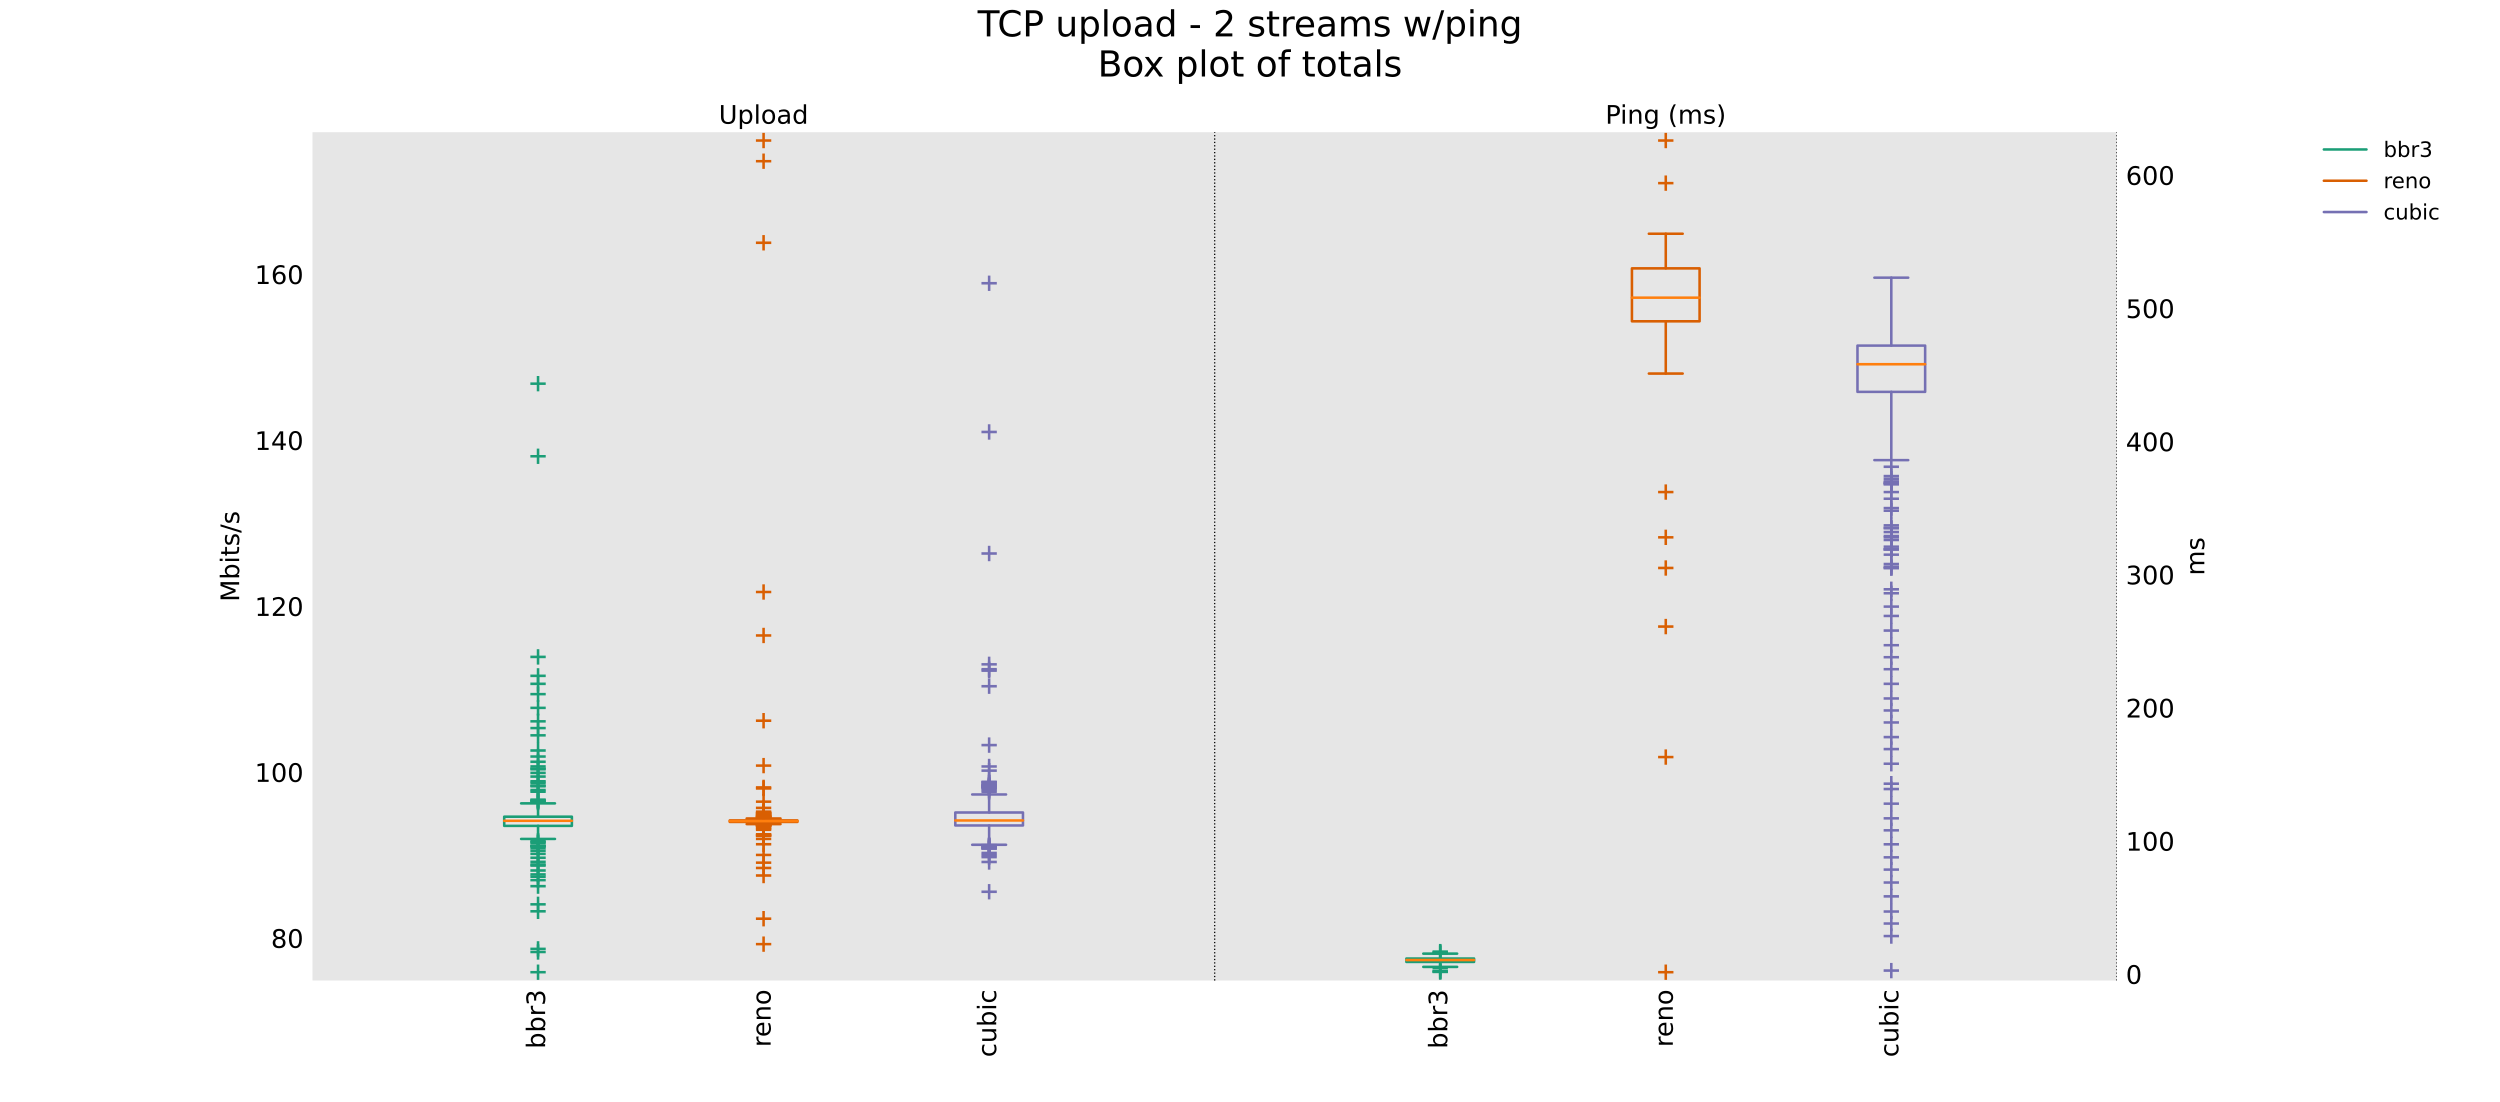 <?xml version="1.0" encoding="utf-8" standalone="no"?>
<!DOCTYPE svg PUBLIC "-//W3C//DTD SVG 1.1//EN"
  "http://www.w3.org/Graphics/SVG/1.1/DTD/svg11.dtd">
<!-- Created with matplotlib (https://matplotlib.org/) -->
<svg height="430.56pt" version="1.1" viewBox="0 0 977.04 430.56" width="977.04pt" xmlns="http://www.w3.org/2000/svg" xmlns:xlink="http://www.w3.org/1999/xlink">
 <defs>
  <style type="text/css">*{stroke-linecap:butt;stroke-linejoin:round;}</style>
 </defs>
 <g id="figure_1">
  <g id="patch_1">
   <path d="M 0 430.56 
L 977.04 430.56 
L 977.04 0 
L 0 0 
z
" style="fill:#ffffff;"/>
  </g>
  <g id="axes_1">
   <g id="patch_2">
    <path d="M 122.13 383.198 
L 827.298 383.198 
L 827.298 51.667 
L 122.13 51.667 
z
" style="fill:#e6e6e6;"/>
   </g>
   <g id="matplotlib.axis_1">
    <g id="xtick_1">
     <g id="line2d_1"/>
     <g id="text_1">
      <!-- bbr3 -->
      <g transform="translate(213.035 409.869)rotate(-90)scale(0.1 -0.1)">
       <defs>
        <path d="M 48.688 27.297 
Q 48.688 37.203 44.609 42.844 
Q 40.531 48.484 33.406 48.484 
Q 26.266 48.484 22.188 42.844 
Q 18.109 37.203 18.109 27.297 
Q 18.109 17.391 22.188 11.75 
Q 26.266 6.109 33.406 6.109 
Q 40.531 6.109 44.609 11.75 
Q 48.688 17.391 48.688 27.297 
z
M 18.109 46.391 
Q 20.953 51.266 25.266 53.625 
Q 29.594 56 35.594 56 
Q 45.562 56 51.781 48.094 
Q 58.016 40.188 58.016 27.297 
Q 58.016 14.406 51.781 6.484 
Q 45.562 -1.422 35.594 -1.422 
Q 29.594 -1.422 25.266 0.953 
Q 20.953 3.328 18.109 8.203 
L 18.109 0 
L 9.078 0 
L 9.078 75.984 
L 18.109 75.984 
z
" id="DejaVuSans-98"/>
        <path d="M 41.109 46.297 
Q 39.594 47.172 37.812 47.578 
Q 36.031 48 33.891 48 
Q 26.266 48 22.188 43.047 
Q 18.109 38.094 18.109 28.812 
L 18.109 0 
L 9.078 0 
L 9.078 54.688 
L 18.109 54.688 
L 18.109 46.188 
Q 20.953 51.172 25.484 53.578 
Q 30.031 56 36.531 56 
Q 37.453 56 38.578 55.875 
Q 39.703 55.766 41.062 55.516 
z
" id="DejaVuSans-114"/>
        <path d="M 40.578 39.312 
Q 47.656 37.797 51.625 33 
Q 55.609 28.219 55.609 21.188 
Q 55.609 10.406 48.188 4.484 
Q 40.766 -1.422 27.094 -1.422 
Q 22.516 -1.422 17.656 -0.516 
Q 12.797 0.391 7.625 2.203 
L 7.625 11.719 
Q 11.719 9.328 16.594 8.109 
Q 21.484 6.891 26.812 6.891 
Q 36.078 6.891 40.938 10.547 
Q 45.797 14.203 45.797 21.188 
Q 45.797 27.641 41.281 31.266 
Q 36.766 34.906 28.719 34.906 
L 20.219 34.906 
L 20.219 43.016 
L 29.109 43.016 
Q 36.375 43.016 40.234 45.922 
Q 44.094 48.828 44.094 54.297 
Q 44.094 59.906 40.109 62.906 
Q 36.141 65.922 28.719 65.922 
Q 24.656 65.922 20.016 65.031 
Q 15.375 64.156 9.812 62.312 
L 9.812 71.094 
Q 15.438 72.656 20.344 73.438 
Q 25.25 74.219 29.594 74.219 
Q 40.828 74.219 47.359 69.109 
Q 53.906 64.016 53.906 55.328 
Q 53.906 49.266 50.438 45.094 
Q 46.969 40.922 40.578 39.312 
z
" id="DejaVuSans-51"/>
       </defs>
       <use xlink:href="#DejaVuSans-98"/>
       <use x="63.477" xlink:href="#DejaVuSans-98"/>
       <use x="126.953" xlink:href="#DejaVuSans-114"/>
       <use x="168.066" xlink:href="#DejaVuSans-51"/>
      </g>
     </g>
    </g>
    <g id="xtick_2">
     <g id="line2d_2"/>
     <g id="text_2">
      <!-- reno -->
      <g transform="translate(301.181 409.194)rotate(-90)scale(0.1 -0.1)">
       <defs>
        <path d="M 56.203 29.594 
L 56.203 25.203 
L 14.891 25.203 
Q 15.484 15.922 20.484 11.062 
Q 25.484 6.203 34.422 6.203 
Q 39.594 6.203 44.453 7.469 
Q 49.312 8.734 54.109 11.281 
L 54.109 2.781 
Q 49.266 0.734 44.188 -0.344 
Q 39.109 -1.422 33.891 -1.422 
Q 20.797 -1.422 13.156 6.188 
Q 5.516 13.812 5.516 26.812 
Q 5.516 40.234 12.766 48.109 
Q 20.016 56 32.328 56 
Q 43.359 56 49.781 48.891 
Q 56.203 41.797 56.203 29.594 
z
M 47.219 32.234 
Q 47.125 39.594 43.094 43.984 
Q 39.062 48.391 32.422 48.391 
Q 24.906 48.391 20.391 44.141 
Q 15.875 39.891 15.188 32.172 
z
" id="DejaVuSans-101"/>
        <path d="M 54.891 33.016 
L 54.891 0 
L 45.906 0 
L 45.906 32.719 
Q 45.906 40.484 42.875 44.328 
Q 39.844 48.188 33.797 48.188 
Q 26.516 48.188 22.312 43.547 
Q 18.109 38.922 18.109 30.906 
L 18.109 0 
L 9.078 0 
L 9.078 54.688 
L 18.109 54.688 
L 18.109 46.188 
Q 21.344 51.125 25.703 53.562 
Q 30.078 56 35.797 56 
Q 45.219 56 50.047 50.172 
Q 54.891 44.344 54.891 33.016 
z
" id="DejaVuSans-110"/>
        <path d="M 30.609 48.391 
Q 23.391 48.391 19.188 42.75 
Q 14.984 37.109 14.984 27.297 
Q 14.984 17.484 19.156 11.844 
Q 23.344 6.203 30.609 6.203 
Q 37.797 6.203 41.984 11.859 
Q 46.188 17.531 46.188 27.297 
Q 46.188 37.016 41.984 42.703 
Q 37.797 48.391 30.609 48.391 
z
M 30.609 56 
Q 42.328 56 49.016 48.375 
Q 55.719 40.766 55.719 27.297 
Q 55.719 13.875 49.016 6.219 
Q 42.328 -1.422 30.609 -1.422 
Q 18.844 -1.422 12.172 6.219 
Q 5.516 13.875 5.516 27.297 
Q 5.516 40.766 12.172 48.375 
Q 18.844 56 30.609 56 
z
" id="DejaVuSans-111"/>
       </defs>
       <use xlink:href="#DejaVuSans-114"/>
       <use x="38.863" xlink:href="#DejaVuSans-101"/>
       <use x="100.387" xlink:href="#DejaVuSans-110"/>
       <use x="163.766" xlink:href="#DejaVuSans-111"/>
      </g>
     </g>
    </g>
    <g id="xtick_3">
     <g id="line2d_3"/>
     <g id="text_3">
      <!-- cubic -->
      <g transform="translate(389.327 413.159)rotate(-90)scale(0.1 -0.1)">
       <defs>
        <path d="M 48.781 52.594 
L 48.781 44.188 
Q 44.969 46.297 41.141 47.344 
Q 37.312 48.391 33.406 48.391 
Q 24.656 48.391 19.812 42.844 
Q 14.984 37.312 14.984 27.297 
Q 14.984 17.281 19.812 11.734 
Q 24.656 6.203 33.406 6.203 
Q 37.312 6.203 41.141 7.25 
Q 44.969 8.297 48.781 10.406 
L 48.781 2.094 
Q 45.016 0.344 40.984 -0.531 
Q 36.969 -1.422 32.422 -1.422 
Q 20.062 -1.422 12.781 6.344 
Q 5.516 14.109 5.516 27.297 
Q 5.516 40.672 12.859 48.328 
Q 20.219 56 33.016 56 
Q 37.156 56 41.109 55.141 
Q 45.062 54.297 48.781 52.594 
z
" id="DejaVuSans-99"/>
        <path d="M 8.5 21.578 
L 8.5 54.688 
L 17.484 54.688 
L 17.484 21.922 
Q 17.484 14.156 20.5 10.266 
Q 23.531 6.391 29.594 6.391 
Q 36.859 6.391 41.078 11.031 
Q 45.312 15.672 45.312 23.688 
L 45.312 54.688 
L 54.297 54.688 
L 54.297 0 
L 45.312 0 
L 45.312 8.406 
Q 42.047 3.422 37.719 1 
Q 33.406 -1.422 27.688 -1.422 
Q 18.266 -1.422 13.375 4.438 
Q 8.5 10.297 8.5 21.578 
z
M 31.109 56 
z
" id="DejaVuSans-117"/>
        <path d="M 9.422 54.688 
L 18.406 54.688 
L 18.406 0 
L 9.422 0 
z
M 9.422 75.984 
L 18.406 75.984 
L 18.406 64.594 
L 9.422 64.594 
z
" id="DejaVuSans-105"/>
       </defs>
       <use xlink:href="#DejaVuSans-99"/>
       <use x="54.98" xlink:href="#DejaVuSans-117"/>
       <use x="118.359" xlink:href="#DejaVuSans-98"/>
       <use x="181.836" xlink:href="#DejaVuSans-105"/>
       <use x="209.619" xlink:href="#DejaVuSans-99"/>
      </g>
     </g>
    </g>
    <g id="xtick_4">
     <g id="line2d_4"/>
     <g id="text_4">
      <!-- bbr3 -->
      <g transform="translate(565.619 409.869)rotate(-90)scale(0.1 -0.1)">
       <use xlink:href="#DejaVuSans-98"/>
       <use x="63.477" xlink:href="#DejaVuSans-98"/>
       <use x="126.953" xlink:href="#DejaVuSans-114"/>
       <use x="168.066" xlink:href="#DejaVuSans-51"/>
      </g>
     </g>
    </g>
    <g id="xtick_5">
     <g id="line2d_5"/>
     <g id="text_5">
      <!-- reno -->
      <g transform="translate(653.765 409.194)rotate(-90)scale(0.1 -0.1)">
       <use xlink:href="#DejaVuSans-114"/>
       <use x="38.863" xlink:href="#DejaVuSans-101"/>
       <use x="100.387" xlink:href="#DejaVuSans-110"/>
       <use x="163.766" xlink:href="#DejaVuSans-111"/>
      </g>
     </g>
    </g>
    <g id="xtick_6">
     <g id="line2d_6"/>
     <g id="text_6">
      <!-- cubic -->
      <g transform="translate(741.911 413.159)rotate(-90)scale(0.1 -0.1)">
       <use xlink:href="#DejaVuSans-99"/>
       <use x="54.98" xlink:href="#DejaVuSans-117"/>
       <use x="118.359" xlink:href="#DejaVuSans-98"/>
       <use x="181.836" xlink:href="#DejaVuSans-105"/>
       <use x="209.619" xlink:href="#DejaVuSans-99"/>
      </g>
     </g>
    </g>
   </g>
   <g id="matplotlib.axis_2">
    <g id="ytick_1">
     <g id="line2d_7"/>
     <g id="text_7">
      <!-- 80 -->
      <g transform="translate(105.905 370.431)scale(0.1 -0.1)">
       <defs>
        <path d="M 31.781 34.625 
Q 24.75 34.625 20.719 30.859 
Q 16.703 27.094 16.703 20.516 
Q 16.703 13.922 20.719 10.156 
Q 24.75 6.391 31.781 6.391 
Q 38.812 6.391 42.859 10.172 
Q 46.922 13.969 46.922 20.516 
Q 46.922 27.094 42.891 30.859 
Q 38.875 34.625 31.781 34.625 
z
M 21.922 38.812 
Q 15.578 40.375 12.031 44.719 
Q 8.5 49.078 8.5 55.328 
Q 8.5 64.062 14.719 69.141 
Q 20.953 74.219 31.781 74.219 
Q 42.672 74.219 48.875 69.141 
Q 55.078 64.062 55.078 55.328 
Q 55.078 49.078 51.531 44.719 
Q 48 40.375 41.703 38.812 
Q 48.828 37.156 52.797 32.312 
Q 56.781 27.484 56.781 20.516 
Q 56.781 9.906 50.312 4.234 
Q 43.844 -1.422 31.781 -1.422 
Q 19.734 -1.422 13.25 4.234 
Q 6.781 9.906 6.781 20.516 
Q 6.781 27.484 10.781 32.312 
Q 14.797 37.156 21.922 38.812 
z
M 18.312 54.391 
Q 18.312 48.734 21.844 45.562 
Q 25.391 42.391 31.781 42.391 
Q 38.141 42.391 41.719 45.562 
Q 45.312 48.734 45.312 54.391 
Q 45.312 60.062 41.719 63.234 
Q 38.141 66.406 31.781 66.406 
Q 25.391 66.406 21.844 63.234 
Q 18.312 60.062 18.312 54.391 
z
" id="DejaVuSans-56"/>
        <path d="M 31.781 66.406 
Q 24.172 66.406 20.328 58.906 
Q 16.5 51.422 16.5 36.375 
Q 16.5 21.391 20.328 13.891 
Q 24.172 6.391 31.781 6.391 
Q 39.453 6.391 43.281 13.891 
Q 47.125 21.391 47.125 36.375 
Q 47.125 51.422 43.281 58.906 
Q 39.453 66.406 31.781 66.406 
z
M 31.781 74.219 
Q 44.047 74.219 50.516 64.516 
Q 56.984 54.828 56.984 36.375 
Q 56.984 17.969 50.516 8.266 
Q 44.047 -1.422 31.781 -1.422 
Q 19.531 -1.422 13.062 8.266 
Q 6.594 17.969 6.594 36.375 
Q 6.594 54.828 13.062 64.516 
Q 19.531 74.219 31.781 74.219 
z
" id="DejaVuSans-48"/>
       </defs>
       <use xlink:href="#DejaVuSans-56"/>
       <use x="63.623" xlink:href="#DejaVuSans-48"/>
      </g>
     </g>
    </g>
    <g id="ytick_2">
     <g id="line2d_8"/>
     <g id="text_8">
      <!-- 100 -->
      <g transform="translate(99.543 305.572)scale(0.1 -0.1)">
       <defs>
        <path d="M 12.406 8.297 
L 28.516 8.297 
L 28.516 63.922 
L 10.984 60.406 
L 10.984 69.391 
L 28.422 72.906 
L 38.281 72.906 
L 38.281 8.297 
L 54.391 8.297 
L 54.391 0 
L 12.406 0 
z
" id="DejaVuSans-49"/>
       </defs>
       <use xlink:href="#DejaVuSans-49"/>
       <use x="63.623" xlink:href="#DejaVuSans-48"/>
       <use x="127.246" xlink:href="#DejaVuSans-48"/>
      </g>
     </g>
    </g>
    <g id="ytick_3">
     <g id="line2d_9"/>
     <g id="text_9">
      <!-- 120 -->
      <g transform="translate(99.543 240.713)scale(0.1 -0.1)">
       <defs>
        <path d="M 19.188 8.297 
L 53.609 8.297 
L 53.609 0 
L 7.328 0 
L 7.328 8.297 
Q 12.938 14.109 22.625 23.891 
Q 32.328 33.688 34.812 36.531 
Q 39.547 41.844 41.422 45.531 
Q 43.312 49.219 43.312 52.781 
Q 43.312 58.594 39.234 62.25 
Q 35.156 65.922 28.609 65.922 
Q 23.969 65.922 18.812 64.312 
Q 13.672 62.703 7.812 59.422 
L 7.812 69.391 
Q 13.766 71.781 18.938 73 
Q 24.125 74.219 28.422 74.219 
Q 39.75 74.219 46.484 68.547 
Q 53.219 62.891 53.219 53.422 
Q 53.219 48.922 51.531 44.891 
Q 49.859 40.875 45.406 35.406 
Q 44.188 33.984 37.641 27.219 
Q 31.109 20.453 19.188 8.297 
z
" id="DejaVuSans-50"/>
       </defs>
       <use xlink:href="#DejaVuSans-49"/>
       <use x="63.623" xlink:href="#DejaVuSans-50"/>
       <use x="127.246" xlink:href="#DejaVuSans-48"/>
      </g>
     </g>
    </g>
    <g id="ytick_4">
     <g id="line2d_10"/>
     <g id="text_10">
      <!-- 140 -->
      <g transform="translate(99.543 175.853)scale(0.1 -0.1)">
       <defs>
        <path d="M 37.797 64.312 
L 12.891 25.391 
L 37.797 25.391 
z
M 35.203 72.906 
L 47.609 72.906 
L 47.609 25.391 
L 58.016 25.391 
L 58.016 17.188 
L 47.609 17.188 
L 47.609 0 
L 37.797 0 
L 37.797 17.188 
L 4.891 17.188 
L 4.891 26.703 
z
" id="DejaVuSans-52"/>
       </defs>
       <use xlink:href="#DejaVuSans-49"/>
       <use x="63.623" xlink:href="#DejaVuSans-52"/>
       <use x="127.246" xlink:href="#DejaVuSans-48"/>
      </g>
     </g>
    </g>
    <g id="ytick_5">
     <g id="line2d_11"/>
     <g id="text_11">
      <!-- 160 -->
      <g transform="translate(99.543 110.994)scale(0.1 -0.1)">
       <defs>
        <path d="M 33.016 40.375 
Q 26.375 40.375 22.484 35.828 
Q 18.609 31.297 18.609 23.391 
Q 18.609 15.531 22.484 10.953 
Q 26.375 6.391 33.016 6.391 
Q 39.656 6.391 43.531 10.953 
Q 47.406 15.531 47.406 23.391 
Q 47.406 31.297 43.531 35.828 
Q 39.656 40.375 33.016 40.375 
z
M 52.594 71.297 
L 52.594 62.312 
Q 48.875 64.062 45.094 64.984 
Q 41.312 65.922 37.594 65.922 
Q 27.828 65.922 22.672 59.328 
Q 17.531 52.734 16.797 39.406 
Q 19.672 43.656 24.016 45.922 
Q 28.375 48.188 33.594 48.188 
Q 44.578 48.188 50.953 41.516 
Q 57.328 34.859 57.328 23.391 
Q 57.328 12.156 50.688 5.359 
Q 44.047 -1.422 33.016 -1.422 
Q 20.359 -1.422 13.672 8.266 
Q 6.984 17.969 6.984 36.375 
Q 6.984 53.656 15.188 63.938 
Q 23.391 74.219 37.203 74.219 
Q 40.922 74.219 44.703 73.484 
Q 48.484 72.75 52.594 71.297 
z
" id="DejaVuSans-54"/>
       </defs>
       <use xlink:href="#DejaVuSans-49"/>
       <use x="63.623" xlink:href="#DejaVuSans-54"/>
       <use x="127.246" xlink:href="#DejaVuSans-48"/>
      </g>
     </g>
    </g>
    <g id="ytick_6">
     <g id="line2d_12"/>
    </g>
    <g id="ytick_7">
     <g id="line2d_13"/>
    </g>
    <g id="ytick_8">
     <g id="line2d_14"/>
    </g>
    <g id="ytick_9">
     <g id="line2d_15"/>
    </g>
    <g id="ytick_10">
     <g id="line2d_16"/>
    </g>
    <g id="ytick_11">
     <g id="line2d_17"/>
    </g>
    <g id="ytick_12">
     <g id="line2d_18"/>
    </g>
    <g id="ytick_13">
     <g id="line2d_19"/>
    </g>
    <g id="ytick_14">
     <g id="line2d_20"/>
    </g>
    <g id="ytick_15">
     <g id="line2d_21"/>
    </g>
    <g id="ytick_16">
     <g id="line2d_22"/>
    </g>
    <g id="ytick_17">
     <g id="line2d_23"/>
    </g>
    <g id="ytick_18">
     <g id="line2d_24"/>
    </g>
    <g id="ytick_19">
     <g id="line2d_25"/>
    </g>
    <g id="ytick_20">
     <g id="line2d_26"/>
    </g>
    <g id="ytick_21">
     <g id="line2d_27"/>
    </g>
    <g id="text_12">
     <!-- Mbits/s -->
     <g transform="translate(93.463 235.164)rotate(-90)scale(0.1 -0.1)">
      <defs>
       <path d="M 9.812 72.906 
L 24.516 72.906 
L 43.109 23.297 
L 61.812 72.906 
L 76.516 72.906 
L 76.516 0 
L 66.891 0 
L 66.891 64.016 
L 48.094 14.016 
L 38.188 14.016 
L 19.391 64.016 
L 19.391 0 
L 9.812 0 
z
" id="DejaVuSans-77"/>
       <path d="M 18.312 70.219 
L 18.312 54.688 
L 36.812 54.688 
L 36.812 47.703 
L 18.312 47.703 
L 18.312 18.016 
Q 18.312 11.328 20.141 9.422 
Q 21.969 7.516 27.594 7.516 
L 36.812 7.516 
L 36.812 0 
L 27.594 0 
Q 17.188 0 13.234 3.875 
Q 9.281 7.766 9.281 18.016 
L 9.281 47.703 
L 2.688 47.703 
L 2.688 54.688 
L 9.281 54.688 
L 9.281 70.219 
z
" id="DejaVuSans-116"/>
       <path d="M 44.281 53.078 
L 44.281 44.578 
Q 40.484 46.531 36.375 47.5 
Q 32.281 48.484 27.875 48.484 
Q 21.188 48.484 17.844 46.438 
Q 14.5 44.391 14.5 40.281 
Q 14.5 37.156 16.891 35.375 
Q 19.281 33.594 26.516 31.984 
L 29.594 31.297 
Q 39.156 29.25 43.188 25.516 
Q 47.219 21.781 47.219 15.094 
Q 47.219 7.469 41.188 3.016 
Q 35.156 -1.422 24.609 -1.422 
Q 20.219 -1.422 15.453 -0.562 
Q 10.688 0.297 5.422 2 
L 5.422 11.281 
Q 10.406 8.688 15.234 7.391 
Q 20.062 6.109 24.812 6.109 
Q 31.156 6.109 34.562 8.281 
Q 37.984 10.453 37.984 14.406 
Q 37.984 18.062 35.516 20.016 
Q 33.062 21.969 24.703 23.781 
L 21.578 24.516 
Q 13.234 26.266 9.516 29.906 
Q 5.812 33.547 5.812 39.891 
Q 5.812 47.609 11.281 51.797 
Q 16.75 56 26.812 56 
Q 31.781 56 36.172 55.266 
Q 40.578 54.547 44.281 53.078 
z
" id="DejaVuSans-115"/>
       <path d="M 25.391 72.906 
L 33.688 72.906 
L 8.297 -9.281 
L 0 -9.281 
z
" id="DejaVuSans-47"/>
      </defs>
      <use xlink:href="#DejaVuSans-77"/>
      <use x="86.279" xlink:href="#DejaVuSans-98"/>
      <use x="149.756" xlink:href="#DejaVuSans-105"/>
      <use x="177.539" xlink:href="#DejaVuSans-116"/>
      <use x="216.748" xlink:href="#DejaVuSans-115"/>
      <use x="268.848" xlink:href="#DejaVuSans-47"/>
      <use x="302.539" xlink:href="#DejaVuSans-115"/>
     </g>
    </g>
   </g>
   <g id="line2d_28">
    <path clip-path="url(#pd7eb17c10f)" d="M 197.054 322.761 
L 223.498 322.761 
L 223.498 319.176 
L 197.054 319.176 
L 197.054 322.761 
" style="fill:none;stroke:#1b9e77;stroke-linecap:round;"/>
   </g>
   <g id="line2d_29">
    <path clip-path="url(#pd7eb17c10f)" d="M 210.276 322.761 
L 210.276 327.871 
" style="fill:none;stroke:#1b9e77;stroke-linecap:round;"/>
   </g>
   <g id="line2d_30">
    <path clip-path="url(#pd7eb17c10f)" d="M 210.276 319.176 
L 210.276 313.969 
" style="fill:none;stroke:#1b9e77;stroke-linecap:round;"/>
   </g>
   <g id="line2d_31">
    <path clip-path="url(#pd7eb17c10f)" d="M 203.665 327.871 
L 216.887 327.871 
" style="fill:none;stroke:#1b9e77;stroke-linecap:round;"/>
   </g>
   <g id="line2d_32">
    <path clip-path="url(#pd7eb17c10f)" d="M 203.665 313.969 
L 216.887 313.969 
" style="fill:none;stroke:#1b9e77;stroke-linecap:round;"/>
   </g>
   <g id="line2d_33">
    <defs>
     <path d="M -3 0 
L 3 0 
M 0 3 
L 0 -3 
" id="m8a8c3393d3" style="stroke:#1b9e77;"/>
    </defs>
    <g clip-path="url(#pd7eb17c10f)">
     <use style="fill:#0000ff;stroke:#1b9e77;" x="210.276" xlink:href="#m8a8c3393d3" y="338.286"/>
     <use style="fill:#0000ff;stroke:#1b9e77;" x="210.276" xlink:href="#m8a8c3393d3" y="330.756"/>
     <use style="fill:#0000ff;stroke:#1b9e77;" x="210.276" xlink:href="#m8a8c3393d3" y="332.466"/>
     <use style="fill:#0000ff;stroke:#1b9e77;" x="210.276" xlink:href="#m8a8c3393d3" y="353.428"/>
     <use style="fill:#0000ff;stroke:#1b9e77;" x="210.276" xlink:href="#m8a8c3393d3" y="336.81"/>
     <use style="fill:#0000ff;stroke:#1b9e77;" x="210.276" xlink:href="#m8a8c3393d3" y="372.062"/>
     <use style="fill:#0000ff;stroke:#1b9e77;" x="210.276" xlink:href="#m8a8c3393d3" y="330.599"/>
     <use style="fill:#0000ff;stroke:#1b9e77;" x="210.276" xlink:href="#m8a8c3393d3" y="337.864"/>
     <use style="fill:#0000ff;stroke:#1b9e77;" x="210.276" xlink:href="#m8a8c3393d3" y="340.21"/>
     <use style="fill:#0000ff;stroke:#1b9e77;" x="210.276" xlink:href="#m8a8c3393d3" y="356.153"/>
     <use style="fill:#0000ff;stroke:#1b9e77;" x="210.276" xlink:href="#m8a8c3393d3" y="342.628"/>
     <use style="fill:#0000ff;stroke:#1b9e77;" x="210.276" xlink:href="#m8a8c3393d3" y="333.695"/>
     <use style="fill:#0000ff;stroke:#1b9e77;" x="210.276" xlink:href="#m8a8c3393d3" y="329.442"/>
     <use style="fill:#0000ff;stroke:#1b9e77;" x="210.276" xlink:href="#m8a8c3393d3" y="328.579"/>
     <use style="fill:#0000ff;stroke:#1b9e77;" x="210.276" xlink:href="#m8a8c3393d3" y="335.231"/>
     <use style="fill:#0000ff;stroke:#1b9e77;" x="210.276" xlink:href="#m8a8c3393d3" y="346.322"/>
     <use style="fill:#0000ff;stroke:#1b9e77;" x="210.276" xlink:href="#m8a8c3393d3" y="331.457"/>
     <use style="fill:#0000ff;stroke:#1b9e77;" x="210.276" xlink:href="#m8a8c3393d3" y="343.968"/>
     <use style="fill:#0000ff;stroke:#1b9e77;" x="210.276" xlink:href="#m8a8c3393d3" y="379.948"/>
     <use style="fill:#0000ff;stroke:#1b9e77;" x="210.276" xlink:href="#m8a8c3393d3" y="329.083"/>
     <use style="fill:#0000ff;stroke:#1b9e77;" x="210.276" xlink:href="#m8a8c3393d3" y="341.739"/>
     <use style="fill:#0000ff;stroke:#1b9e77;" x="210.276" xlink:href="#m8a8c3393d3" y="370.838"/>
     <use style="fill:#0000ff;stroke:#1b9e77;" x="210.276" xlink:href="#m8a8c3393d3" y="330.54"/>
     <use style="fill:#0000ff;stroke:#1b9e77;" x="210.276" xlink:href="#m8a8c3393d3" y="149.937"/>
     <use style="fill:#0000ff;stroke:#1b9e77;" x="210.276" xlink:href="#m8a8c3393d3" y="256.727"/>
     <use style="fill:#0000ff;stroke:#1b9e77;" x="210.276" xlink:href="#m8a8c3393d3" y="303.497"/>
     <use style="fill:#0000ff;stroke:#1b9e77;" x="210.276" xlink:href="#m8a8c3393d3" y="295.671"/>
     <use style="fill:#0000ff;stroke:#1b9e77;" x="210.276" xlink:href="#m8a8c3393d3" y="264.13"/>
     <use style="fill:#0000ff;stroke:#1b9e77;" x="210.276" xlink:href="#m8a8c3393d3" y="281.909"/>
     <use style="fill:#0000ff;stroke:#1b9e77;" x="210.276" xlink:href="#m8a8c3393d3" y="307.008"/>
     <use style="fill:#0000ff;stroke:#1b9e77;" x="210.276" xlink:href="#m8a8c3393d3" y="313.112"/>
     <use style="fill:#0000ff;stroke:#1b9e77;" x="210.276" xlink:href="#m8a8c3393d3" y="312.691"/>
     <use style="fill:#0000ff;stroke:#1b9e77;" x="210.276" xlink:href="#m8a8c3393d3" y="299.519"/>
     <use style="fill:#0000ff;stroke:#1b9e77;" x="210.276" xlink:href="#m8a8c3393d3" y="300.355"/>
     <use style="fill:#0000ff;stroke:#1b9e77;" x="210.276" xlink:href="#m8a8c3393d3" y="284.54"/>
     <use style="fill:#0000ff;stroke:#1b9e77;" x="210.276" xlink:href="#m8a8c3393d3" y="276.649"/>
     <use style="fill:#0000ff;stroke:#1b9e77;" x="210.276" xlink:href="#m8a8c3393d3" y="312.56"/>
     <use style="fill:#0000ff;stroke:#1b9e77;" x="210.276" xlink:href="#m8a8c3393d3" y="313.627"/>
     <use style="fill:#0000ff;stroke:#1b9e77;" x="210.276" xlink:href="#m8a8c3393d3" y="287.385"/>
     <use style="fill:#0000ff;stroke:#1b9e77;" x="210.276" xlink:href="#m8a8c3393d3" y="305.958"/>
     <use style="fill:#0000ff;stroke:#1b9e77;" x="210.276" xlink:href="#m8a8c3393d3" y="297.714"/>
     <use style="fill:#0000ff;stroke:#1b9e77;" x="210.276" xlink:href="#m8a8c3393d3" y="293.309"/>
     <use style="fill:#0000ff;stroke:#1b9e77;" x="210.276" xlink:href="#m8a8c3393d3" y="307.267"/>
     <use style="fill:#0000ff;stroke:#1b9e77;" x="210.276" xlink:href="#m8a8c3393d3" y="313.268"/>
     <use style="fill:#0000ff;stroke:#1b9e77;" x="210.276" xlink:href="#m8a8c3393d3" y="305.346"/>
     <use style="fill:#0000ff;stroke:#1b9e77;" x="210.276" xlink:href="#m8a8c3393d3" y="308.743"/>
     <use style="fill:#0000ff;stroke:#1b9e77;" x="210.276" xlink:href="#m8a8c3393d3" y="300.634"/>
     <use style="fill:#0000ff;stroke:#1b9e77;" x="210.276" xlink:href="#m8a8c3393d3" y="271.273"/>
     <use style="fill:#0000ff;stroke:#1b9e77;" x="210.276" xlink:href="#m8a8c3393d3" y="309.425"/>
     <use style="fill:#0000ff;stroke:#1b9e77;" x="210.276" xlink:href="#m8a8c3393d3" y="267.257"/>
     <use style="fill:#0000ff;stroke:#1b9e77;" x="210.276" xlink:href="#m8a8c3393d3" y="302.057"/>
     <use style="fill:#0000ff;stroke:#1b9e77;" x="210.276" xlink:href="#m8a8c3393d3" y="178.31"/>
    </g>
   </g>
   <g id="line2d_34">
    <path clip-path="url(#pd7eb17c10f)" d="M 285.2 321.213 
L 311.644 321.213 
L 311.644 320.634 
L 285.2 320.634 
L 285.2 321.213 
" style="fill:none;stroke:#d95f02;stroke-linecap:round;"/>
   </g>
   <g id="line2d_35">
    <path clip-path="url(#pd7eb17c10f)" d="M 298.422 321.213 
L 298.422 322.066 
" style="fill:none;stroke:#d95f02;stroke-linecap:round;"/>
   </g>
   <g id="line2d_36">
    <path clip-path="url(#pd7eb17c10f)" d="M 298.422 320.634 
L 298.422 319.871 
" style="fill:none;stroke:#d95f02;stroke-linecap:round;"/>
   </g>
   <g id="line2d_37">
    <path clip-path="url(#pd7eb17c10f)" d="M 291.811 322.066 
L 305.033 322.066 
" style="fill:none;stroke:#d95f02;stroke-linecap:round;"/>
   </g>
   <g id="line2d_38">
    <path clip-path="url(#pd7eb17c10f)" d="M 291.811 319.871 
L 305.033 319.871 
" style="fill:none;stroke:#d95f02;stroke-linecap:round;"/>
   </g>
   <g id="line2d_39">
    <defs>
     <path d="M -3 0 
L 3 0 
M 0 3 
L 0 -3 
" id="m829f1be13a" style="stroke:#d95f02;"/>
    </defs>
    <g clip-path="url(#pd7eb17c10f)">
     <use style="fill:#0000ff;stroke:#d95f02;" x="298.422" xlink:href="#m829f1be13a" y="327.865"/>
     <use style="fill:#0000ff;stroke:#d95f02;" x="298.422" xlink:href="#m829f1be13a" y="337.143"/>
     <use style="fill:#0000ff;stroke:#d95f02;" x="298.422" xlink:href="#m829f1be13a" y="368.979"/>
     <use style="fill:#0000ff;stroke:#d95f02;" x="298.422" xlink:href="#m829f1be13a" y="359.039"/>
     <use style="fill:#0000ff;stroke:#d95f02;" x="298.422" xlink:href="#m829f1be13a" y="342.156"/>
     <use style="fill:#0000ff;stroke:#d95f02;" x="298.422" xlink:href="#m829f1be13a" y="339.215"/>
     <use style="fill:#0000ff;stroke:#d95f02;" x="298.422" xlink:href="#m829f1be13a" y="334.122"/>
     <use style="fill:#0000ff;stroke:#d95f02;" x="298.422" xlink:href="#m829f1be13a" y="329.937"/>
     <use style="fill:#0000ff;stroke:#d95f02;" x="298.422" xlink:href="#m829f1be13a" y="326.288"/>
     <use style="fill:#0000ff;stroke:#d95f02;" x="298.422" xlink:href="#m829f1be13a" y="322.89"/>
     <use style="fill:#0000ff;stroke:#d95f02;" x="298.422" xlink:href="#m829f1be13a" y="322.557"/>
     <use style="fill:#0000ff;stroke:#d95f02;" x="298.422" xlink:href="#m829f1be13a" y="322.65"/>
     <use style="fill:#0000ff;stroke:#d95f02;" x="298.422" xlink:href="#m829f1be13a" y="326.056"/>
     <use style="fill:#0000ff;stroke:#d95f02;" x="298.422" xlink:href="#m829f1be13a" y="326.636"/>
     <use style="fill:#0000ff;stroke:#d95f02;" x="298.422" xlink:href="#m829f1be13a" y="322.583"/>
     <use style="fill:#0000ff;stroke:#d95f02;" x="298.422" xlink:href="#m829f1be13a" y="322.163"/>
     <use style="fill:#0000ff;stroke:#d95f02;" x="298.422" xlink:href="#m829f1be13a" y="322.371"/>
     <use style="fill:#0000ff;stroke:#d95f02;" x="298.422" xlink:href="#m829f1be13a" y="323.465"/>
     <use style="fill:#0000ff;stroke:#d95f02;" x="298.422" xlink:href="#m829f1be13a" y="324.299"/>
     <use style="fill:#0000ff;stroke:#d95f02;" x="298.422" xlink:href="#m829f1be13a" y="322.538"/>
     <use style="fill:#0000ff;stroke:#d95f02;" x="298.422" xlink:href="#m829f1be13a" y="322.214"/>
     <use style="fill:#0000ff;stroke:#d95f02;" x="298.422" xlink:href="#m829f1be13a" y="326.632"/>
     <use style="fill:#0000ff;stroke:#d95f02;" x="298.422" xlink:href="#m829f1be13a" y="323.899"/>
     <use style="fill:#0000ff;stroke:#d95f02;" x="298.422" xlink:href="#m829f1be13a" y="322.116"/>
     <use style="fill:#0000ff;stroke:#d95f02;" x="298.422" xlink:href="#m829f1be13a" y="322.456"/>
     <use style="fill:#0000ff;stroke:#d95f02;" x="298.422" xlink:href="#m829f1be13a" y="62.993"/>
     <use style="fill:#0000ff;stroke:#d95f02;" x="298.422" xlink:href="#m829f1be13a" y="94.88"/>
     <use style="fill:#0000ff;stroke:#d95f02;" x="298.422" xlink:href="#m829f1be13a" y="231.361"/>
     <use style="fill:#0000ff;stroke:#d95f02;" x="298.422" xlink:href="#m829f1be13a" y="248.347"/>
     <use style="fill:#0000ff;stroke:#d95f02;" x="298.422" xlink:href="#m829f1be13a" y="281.664"/>
     <use style="fill:#0000ff;stroke:#d95f02;" x="298.422" xlink:href="#m829f1be13a" y="307.728"/>
     <use style="fill:#0000ff;stroke:#d95f02;" x="298.422" xlink:href="#m829f1be13a" y="308.136"/>
     <use style="fill:#0000ff;stroke:#d95f02;" x="298.422" xlink:href="#m829f1be13a" y="313.303"/>
     <use style="fill:#0000ff;stroke:#d95f02;" x="298.422" xlink:href="#m829f1be13a" y="317.291"/>
     <use style="fill:#0000ff;stroke:#d95f02;" x="298.422" xlink:href="#m829f1be13a" y="315.737"/>
     <use style="fill:#0000ff;stroke:#d95f02;" x="298.422" xlink:href="#m829f1be13a" y="318.841"/>
     <use style="fill:#0000ff;stroke:#d95f02;" x="298.422" xlink:href="#m829f1be13a" y="319.64"/>
     <use style="fill:#0000ff;stroke:#d95f02;" x="298.422" xlink:href="#m829f1be13a" y="318.909"/>
     <use style="fill:#0000ff;stroke:#d95f02;" x="298.422" xlink:href="#m829f1be13a" y="319.245"/>
     <use style="fill:#0000ff;stroke:#d95f02;" x="298.422" xlink:href="#m829f1be13a" y="318.952"/>
     <use style="fill:#0000ff;stroke:#d95f02;" x="298.422" xlink:href="#m829f1be13a" y="317.953"/>
     <use style="fill:#0000ff;stroke:#d95f02;" x="298.422" xlink:href="#m829f1be13a" y="319.043"/>
     <use style="fill:#0000ff;stroke:#d95f02;" x="298.422" xlink:href="#m829f1be13a" y="318.423"/>
     <use style="fill:#0000ff;stroke:#d95f02;" x="298.422" xlink:href="#m829f1be13a" y="317.808"/>
     <use style="fill:#0000ff;stroke:#d95f02;" x="298.422" xlink:href="#m829f1be13a" y="317.293"/>
     <use style="fill:#0000ff;stroke:#d95f02;" x="298.422" xlink:href="#m829f1be13a" y="318.268"/>
     <use style="fill:#0000ff;stroke:#d95f02;" x="298.422" xlink:href="#m829f1be13a" y="319.246"/>
     <use style="fill:#0000ff;stroke:#d95f02;" x="298.422" xlink:href="#m829f1be13a" y="319.449"/>
     <use style="fill:#0000ff;stroke:#d95f02;" x="298.422" xlink:href="#m829f1be13a" y="319.315"/>
     <use style="fill:#0000ff;stroke:#d95f02;" x="298.422" xlink:href="#m829f1be13a" y="319.542"/>
     <use style="fill:#0000ff;stroke:#d95f02;" x="298.422" xlink:href="#m829f1be13a" y="319.669"/>
     <use style="fill:#0000ff;stroke:#d95f02;" x="298.422" xlink:href="#m829f1be13a" y="317.963"/>
     <use style="fill:#0000ff;stroke:#d95f02;" x="298.422" xlink:href="#m829f1be13a" y="299.201"/>
     <use style="fill:#0000ff;stroke:#d95f02;" x="298.422" xlink:href="#m829f1be13a" y="54.918"/>
    </g>
   </g>
   <g id="line2d_40">
    <path clip-path="url(#pd7eb17c10f)" d="M 373.346 322.608 
L 399.79 322.608 
L 399.79 317.535 
L 373.346 317.535 
L 373.346 322.608 
" style="fill:none;stroke:#7570b3;stroke-linecap:round;"/>
   </g>
   <g id="line2d_41">
    <path clip-path="url(#pd7eb17c10f)" d="M 386.568 322.608 
L 386.568 330.152 
" style="fill:none;stroke:#7570b3;stroke-linecap:round;"/>
   </g>
   <g id="line2d_42">
    <path clip-path="url(#pd7eb17c10f)" d="M 386.568 317.535 
L 386.568 310.492 
" style="fill:none;stroke:#7570b3;stroke-linecap:round;"/>
   </g>
   <g id="line2d_43">
    <path clip-path="url(#pd7eb17c10f)" d="M 379.957 330.152 
L 393.179 330.152 
" style="fill:none;stroke:#7570b3;stroke-linecap:round;"/>
   </g>
   <g id="line2d_44">
    <path clip-path="url(#pd7eb17c10f)" d="M 379.957 310.492 
L 393.179 310.492 
" style="fill:none;stroke:#7570b3;stroke-linecap:round;"/>
   </g>
   <g id="line2d_45">
    <defs>
     <path d="M -3 0 
L 3 0 
M 0 3 
L 0 -3 
" id="mfa4faaba0e" style="stroke:#7570b3;"/>
    </defs>
    <g clip-path="url(#pd7eb17c10f)">
     <use style="fill:#0000ff;stroke:#7570b3;" x="386.568" xlink:href="#mfa4faaba0e" y="334.18"/>
     <use style="fill:#0000ff;stroke:#7570b3;" x="386.568" xlink:href="#mfa4faaba0e" y="330.311"/>
     <use style="fill:#0000ff;stroke:#7570b3;" x="386.568" xlink:href="#mfa4faaba0e" y="330.786"/>
     <use style="fill:#0000ff;stroke:#7570b3;" x="386.568" xlink:href="#mfa4faaba0e" y="330.329"/>
     <use style="fill:#0000ff;stroke:#7570b3;" x="386.568" xlink:href="#mfa4faaba0e" y="333.349"/>
     <use style="fill:#0000ff;stroke:#7570b3;" x="386.568" xlink:href="#mfa4faaba0e" y="330.571"/>
     <use style="fill:#0000ff;stroke:#7570b3;" x="386.568" xlink:href="#mfa4faaba0e" y="331.427"/>
     <use style="fill:#0000ff;stroke:#7570b3;" x="386.568" xlink:href="#mfa4faaba0e" y="330.726"/>
     <use style="fill:#0000ff;stroke:#7570b3;" x="386.568" xlink:href="#mfa4faaba0e" y="331.439"/>
     <use style="fill:#0000ff;stroke:#7570b3;" x="386.568" xlink:href="#mfa4faaba0e" y="331.631"/>
     <use style="fill:#0000ff;stroke:#7570b3;" x="386.568" xlink:href="#mfa4faaba0e" y="334.973"/>
     <use style="fill:#0000ff;stroke:#7570b3;" x="386.568" xlink:href="#mfa4faaba0e" y="336.871"/>
     <use style="fill:#0000ff;stroke:#7570b3;" x="386.568" xlink:href="#mfa4faaba0e" y="348.512"/>
     <use style="fill:#0000ff;stroke:#7570b3;" x="386.568" xlink:href="#mfa4faaba0e" y="331.492"/>
     <use style="fill:#0000ff;stroke:#7570b3;" x="386.568" xlink:href="#mfa4faaba0e" y="110.697"/>
     <use style="fill:#0000ff;stroke:#7570b3;" x="386.568" xlink:href="#mfa4faaba0e" y="216.32"/>
     <use style="fill:#0000ff;stroke:#7570b3;" x="386.568" xlink:href="#mfa4faaba0e" y="262.095"/>
     <use style="fill:#0000ff;stroke:#7570b3;" x="386.568" xlink:href="#mfa4faaba0e" y="259.629"/>
     <use style="fill:#0000ff;stroke:#7570b3;" x="386.568" xlink:href="#mfa4faaba0e" y="261.533"/>
     <use style="fill:#0000ff;stroke:#7570b3;" x="386.568" xlink:href="#mfa4faaba0e" y="268.185"/>
     <use style="fill:#0000ff;stroke:#7570b3;" x="386.568" xlink:href="#mfa4faaba0e" y="291.196"/>
     <use style="fill:#0000ff;stroke:#7570b3;" x="386.568" xlink:href="#mfa4faaba0e" y="307.085"/>
     <use style="fill:#0000ff;stroke:#7570b3;" x="386.568" xlink:href="#mfa4faaba0e" y="305.824"/>
     <use style="fill:#0000ff;stroke:#7570b3;" x="386.568" xlink:href="#mfa4faaba0e" y="309.457"/>
     <use style="fill:#0000ff;stroke:#7570b3;" x="386.568" xlink:href="#mfa4faaba0e" y="308.1"/>
     <use style="fill:#0000ff;stroke:#7570b3;" x="386.568" xlink:href="#mfa4faaba0e" y="307.159"/>
     <use style="fill:#0000ff;stroke:#7570b3;" x="386.568" xlink:href="#mfa4faaba0e" y="307.42"/>
     <use style="fill:#0000ff;stroke:#7570b3;" x="386.568" xlink:href="#mfa4faaba0e" y="305.581"/>
     <use style="fill:#0000ff;stroke:#7570b3;" x="386.568" xlink:href="#mfa4faaba0e" y="306.782"/>
     <use style="fill:#0000ff;stroke:#7570b3;" x="386.568" xlink:href="#mfa4faaba0e" y="307.366"/>
     <use style="fill:#0000ff;stroke:#7570b3;" x="386.568" xlink:href="#mfa4faaba0e" y="307.092"/>
     <use style="fill:#0000ff;stroke:#7570b3;" x="386.568" xlink:href="#mfa4faaba0e" y="307.884"/>
     <use style="fill:#0000ff;stroke:#7570b3;" x="386.568" xlink:href="#mfa4faaba0e" y="307.662"/>
     <use style="fill:#0000ff;stroke:#7570b3;" x="386.568" xlink:href="#mfa4faaba0e" y="306.547"/>
     <use style="fill:#0000ff;stroke:#7570b3;" x="386.568" xlink:href="#mfa4faaba0e" y="306.813"/>
     <use style="fill:#0000ff;stroke:#7570b3;" x="386.568" xlink:href="#mfa4faaba0e" y="307.607"/>
     <use style="fill:#0000ff;stroke:#7570b3;" x="386.568" xlink:href="#mfa4faaba0e" y="301.176"/>
     <use style="fill:#0000ff;stroke:#7570b3;" x="386.568" xlink:href="#mfa4faaba0e" y="305.669"/>
     <use style="fill:#0000ff;stroke:#7570b3;" x="386.568" xlink:href="#mfa4faaba0e" y="308.787"/>
     <use style="fill:#0000ff;stroke:#7570b3;" x="386.568" xlink:href="#mfa4faaba0e" y="299.552"/>
     <use style="fill:#0000ff;stroke:#7570b3;" x="386.568" xlink:href="#mfa4faaba0e" y="168.818"/>
    </g>
   </g>
   <g id="line2d_46">
    <path clip-path="url(#pd7eb17c10f)" d="M 474.714 383.198 
L 474.714 51.667 
" style="fill:none;stroke:#000000;stroke-dasharray:0.5,0.825;stroke-dashoffset:0;stroke-width:0.5;"/>
   </g>
   <g id="line2d_47">
    <path clip-path="url(#pd7eb17c10f)" d="M 197.054 320.783 
L 223.498 320.783 
" style="fill:none;stroke:#ff7f0e;stroke-linecap:round;"/>
   </g>
   <g id="line2d_48">
    <path clip-path="url(#pd7eb17c10f)" d="M 285.2 320.903 
L 311.644 320.903 
" style="fill:none;stroke:#ff7f0e;stroke-linecap:round;"/>
   </g>
   <g id="line2d_49">
    <path clip-path="url(#pd7eb17c10f)" d="M 373.346 320.65 
L 399.79 320.65 
" style="fill:none;stroke:#ff7f0e;stroke-linecap:round;"/>
   </g>
   <g id="patch_3">
    <path d="M 122.13 383.198 
L 122.13 51.667 
" style="fill:none;"/>
   </g>
   <g id="patch_4">
    <path d="M 827.298 383.198 
L 827.298 51.667 
" style="fill:none;"/>
   </g>
   <g id="patch_5">
    <path d="M 122.13 383.198 
L 827.298 383.198 
" style="fill:none;"/>
   </g>
   <g id="patch_6">
    <path d="M 122.13 51.667 
L 827.298 51.667 
" style="fill:none;"/>
   </g>
   <g id="text_13">
    <!-- Upload -->
    <g transform="translate(280.902 48.352)scale(0.1 -0.1)">
     <defs>
      <path d="M 8.688 72.906 
L 18.609 72.906 
L 18.609 28.609 
Q 18.609 16.891 22.844 11.734 
Q 27.094 6.594 36.625 6.594 
Q 46.094 6.594 50.344 11.734 
Q 54.594 16.891 54.594 28.609 
L 54.594 72.906 
L 64.5 72.906 
L 64.5 27.391 
Q 64.5 13.141 57.438 5.859 
Q 50.391 -1.422 36.625 -1.422 
Q 22.797 -1.422 15.734 5.859 
Q 8.688 13.141 8.688 27.391 
z
" id="DejaVuSans-85"/>
      <path d="M 18.109 8.203 
L 18.109 -20.797 
L 9.078 -20.797 
L 9.078 54.688 
L 18.109 54.688 
L 18.109 46.391 
Q 20.953 51.266 25.266 53.625 
Q 29.594 56 35.594 56 
Q 45.562 56 51.781 48.094 
Q 58.016 40.188 58.016 27.297 
Q 58.016 14.406 51.781 6.484 
Q 45.562 -1.422 35.594 -1.422 
Q 29.594 -1.422 25.266 0.953 
Q 20.953 3.328 18.109 8.203 
z
M 48.688 27.297 
Q 48.688 37.203 44.609 42.844 
Q 40.531 48.484 33.406 48.484 
Q 26.266 48.484 22.188 42.844 
Q 18.109 37.203 18.109 27.297 
Q 18.109 17.391 22.188 11.75 
Q 26.266 6.109 33.406 6.109 
Q 40.531 6.109 44.609 11.75 
Q 48.688 17.391 48.688 27.297 
z
" id="DejaVuSans-112"/>
      <path d="M 9.422 75.984 
L 18.406 75.984 
L 18.406 0 
L 9.422 0 
z
" id="DejaVuSans-108"/>
      <path d="M 34.281 27.484 
Q 23.391 27.484 19.188 25 
Q 14.984 22.516 14.984 16.5 
Q 14.984 11.719 18.141 8.906 
Q 21.297 6.109 26.703 6.109 
Q 34.188 6.109 38.703 11.406 
Q 43.219 16.703 43.219 25.484 
L 43.219 27.484 
z
M 52.203 31.203 
L 52.203 0 
L 43.219 0 
L 43.219 8.297 
Q 40.141 3.328 35.547 0.953 
Q 30.953 -1.422 24.312 -1.422 
Q 15.922 -1.422 10.953 3.297 
Q 6 8.016 6 15.922 
Q 6 25.141 12.172 29.828 
Q 18.359 34.516 30.609 34.516 
L 43.219 34.516 
L 43.219 35.406 
Q 43.219 41.609 39.141 45 
Q 35.062 48.391 27.688 48.391 
Q 23 48.391 18.547 47.266 
Q 14.109 46.141 10.016 43.891 
L 10.016 52.203 
Q 14.938 54.109 19.578 55.047 
Q 24.219 56 28.609 56 
Q 40.484 56 46.344 49.844 
Q 52.203 43.703 52.203 31.203 
z
" id="DejaVuSans-97"/>
      <path d="M 45.406 46.391 
L 45.406 75.984 
L 54.391 75.984 
L 54.391 0 
L 45.406 0 
L 45.406 8.203 
Q 42.578 3.328 38.25 0.953 
Q 33.938 -1.422 27.875 -1.422 
Q 17.969 -1.422 11.734 6.484 
Q 5.516 14.406 5.516 27.297 
Q 5.516 40.188 11.734 48.094 
Q 17.969 56 27.875 56 
Q 33.938 56 38.25 53.625 
Q 42.578 51.266 45.406 46.391 
z
M 14.797 27.297 
Q 14.797 17.391 18.875 11.75 
Q 22.953 6.109 30.078 6.109 
Q 37.203 6.109 41.297 11.75 
Q 45.406 17.391 45.406 27.297 
Q 45.406 37.203 41.297 42.844 
Q 37.203 48.484 30.078 48.484 
Q 22.953 48.484 18.875 42.844 
Q 14.797 37.203 14.797 27.297 
z
" id="DejaVuSans-100"/>
     </defs>
     <use xlink:href="#DejaVuSans-85"/>
     <use x="73.193" xlink:href="#DejaVuSans-112"/>
     <use x="136.67" xlink:href="#DejaVuSans-108"/>
     <use x="164.453" xlink:href="#DejaVuSans-111"/>
     <use x="225.635" xlink:href="#DejaVuSans-97"/>
     <use x="286.914" xlink:href="#DejaVuSans-100"/>
    </g>
   </g>
   <g id="text_14">
    <!-- Ping (ms) -->
    <g transform="translate(627.406 48.352)scale(0.1 -0.1)">
     <defs>
      <path d="M 19.672 64.797 
L 19.672 37.406 
L 32.078 37.406 
Q 38.969 37.406 42.719 40.969 
Q 46.484 44.531 46.484 51.125 
Q 46.484 57.672 42.719 61.234 
Q 38.969 64.797 32.078 64.797 
z
M 9.812 72.906 
L 32.078 72.906 
Q 44.344 72.906 50.609 67.359 
Q 56.891 61.812 56.891 51.125 
Q 56.891 40.328 50.609 34.812 
Q 44.344 29.297 32.078 29.297 
L 19.672 29.297 
L 19.672 0 
L 9.812 0 
z
" id="DejaVuSans-80"/>
      <path d="M 45.406 27.984 
Q 45.406 37.75 41.375 43.109 
Q 37.359 48.484 30.078 48.484 
Q 22.859 48.484 18.828 43.109 
Q 14.797 37.75 14.797 27.984 
Q 14.797 18.266 18.828 12.891 
Q 22.859 7.516 30.078 7.516 
Q 37.359 7.516 41.375 12.891 
Q 45.406 18.266 45.406 27.984 
z
M 54.391 6.781 
Q 54.391 -7.172 48.188 -13.984 
Q 42 -20.797 29.203 -20.797 
Q 24.469 -20.797 20.266 -20.094 
Q 16.062 -19.391 12.109 -17.922 
L 12.109 -9.188 
Q 16.062 -11.328 19.922 -12.344 
Q 23.781 -13.375 27.781 -13.375 
Q 36.625 -13.375 41.016 -8.766 
Q 45.406 -4.156 45.406 5.172 
L 45.406 9.625 
Q 42.625 4.781 38.281 2.391 
Q 33.938 0 27.875 0 
Q 17.828 0 11.672 7.656 
Q 5.516 15.328 5.516 27.984 
Q 5.516 40.672 11.672 48.328 
Q 17.828 56 27.875 56 
Q 33.938 56 38.281 53.609 
Q 42.625 51.219 45.406 46.391 
L 45.406 54.688 
L 54.391 54.688 
z
" id="DejaVuSans-103"/>
      <path id="DejaVuSans-32"/>
      <path d="M 31 75.875 
Q 24.469 64.656 21.281 53.656 
Q 18.109 42.672 18.109 31.391 
Q 18.109 20.125 21.312 9.062 
Q 24.516 -2 31 -13.188 
L 23.188 -13.188 
Q 15.875 -1.703 12.234 9.375 
Q 8.594 20.453 8.594 31.391 
Q 8.594 42.281 12.203 53.312 
Q 15.828 64.359 23.188 75.875 
z
" id="DejaVuSans-40"/>
      <path d="M 52 44.188 
Q 55.375 50.25 60.062 53.125 
Q 64.75 56 71.094 56 
Q 79.641 56 84.281 50.016 
Q 88.922 44.047 88.922 33.016 
L 88.922 0 
L 79.891 0 
L 79.891 32.719 
Q 79.891 40.578 77.094 44.375 
Q 74.312 48.188 68.609 48.188 
Q 61.625 48.188 57.562 43.547 
Q 53.516 38.922 53.516 30.906 
L 53.516 0 
L 44.484 0 
L 44.484 32.719 
Q 44.484 40.625 41.703 44.406 
Q 38.922 48.188 33.109 48.188 
Q 26.219 48.188 22.156 43.531 
Q 18.109 38.875 18.109 30.906 
L 18.109 0 
L 9.078 0 
L 9.078 54.688 
L 18.109 54.688 
L 18.109 46.188 
Q 21.188 51.219 25.484 53.609 
Q 29.781 56 35.688 56 
Q 41.656 56 45.828 52.969 
Q 50 49.953 52 44.188 
z
" id="DejaVuSans-109"/>
      <path d="M 8.016 75.875 
L 15.828 75.875 
Q 23.141 64.359 26.781 53.312 
Q 30.422 42.281 30.422 31.391 
Q 30.422 20.453 26.781 9.375 
Q 23.141 -1.703 15.828 -13.188 
L 8.016 -13.188 
Q 14.5 -2 17.703 9.062 
Q 20.906 20.125 20.906 31.391 
Q 20.906 42.672 17.703 53.656 
Q 14.5 64.656 8.016 75.875 
z
" id="DejaVuSans-41"/>
     </defs>
     <use xlink:href="#DejaVuSans-80"/>
     <use x="58.053" xlink:href="#DejaVuSans-105"/>
     <use x="85.836" xlink:href="#DejaVuSans-110"/>
     <use x="149.215" xlink:href="#DejaVuSans-103"/>
     <use x="212.691" xlink:href="#DejaVuSans-32"/>
     <use x="244.479" xlink:href="#DejaVuSans-40"/>
     <use x="283.492" xlink:href="#DejaVuSans-109"/>
     <use x="380.904" xlink:href="#DejaVuSans-115"/>
     <use x="433.004" xlink:href="#DejaVuSans-41"/>
    </g>
   </g>
   <g id="legend_1">
    <g id="line2d_50">
     <path d="M 908.198 58.413 
L 924.858 58.413 
" style="fill:none;stroke:#1b9e77;stroke-linecap:round;"/>
    </g>
    <g id="line2d_51"/>
    <g id="text_15">
     <!-- bbr3 -->
     <g transform="translate(931.522 61.329)scale(0.083 -0.083)">
      <use xlink:href="#DejaVuSans-98"/>
      <use x="63.477" xlink:href="#DejaVuSans-98"/>
      <use x="126.953" xlink:href="#DejaVuSans-114"/>
      <use x="168.066" xlink:href="#DejaVuSans-51"/>
     </g>
    </g>
    <g id="line2d_52">
     <path d="M 908.198 70.64 
L 924.858 70.64 
" style="fill:none;stroke:#d95f02;stroke-linecap:round;"/>
    </g>
    <g id="line2d_53"/>
    <g id="text_16">
     <!-- reno -->
     <g transform="translate(931.522 73.556)scale(0.083 -0.083)">
      <use xlink:href="#DejaVuSans-114"/>
      <use x="38.863" xlink:href="#DejaVuSans-101"/>
      <use x="100.387" xlink:href="#DejaVuSans-110"/>
      <use x="163.766" xlink:href="#DejaVuSans-111"/>
     </g>
    </g>
    <g id="line2d_54">
     <path d="M 908.198 82.867 
L 924.858 82.867 
" style="fill:none;stroke:#7570b3;stroke-linecap:round;"/>
    </g>
    <g id="line2d_55"/>
    <g id="text_17">
     <!-- cubic -->
     <g transform="translate(931.522 85.782)scale(0.083 -0.083)">
      <use xlink:href="#DejaVuSans-99"/>
      <use x="54.98" xlink:href="#DejaVuSans-117"/>
      <use x="118.359" xlink:href="#DejaVuSans-98"/>
      <use x="181.836" xlink:href="#DejaVuSans-105"/>
      <use x="209.619" xlink:href="#DejaVuSans-99"/>
     </g>
    </g>
   </g>
  </g>
  <g id="axes_2">
   <g id="matplotlib.axis_3">
    <g id="ytick_22">
     <g id="line2d_56"/>
     <g id="text_18">
      <!-- 0 -->
      <g transform="translate(830.798 384.507)scale(0.1 -0.1)">
       <use xlink:href="#DejaVuSans-48"/>
      </g>
     </g>
    </g>
    <g id="ytick_23">
     <g id="line2d_57"/>
     <g id="text_19">
      <!-- 100 -->
      <g transform="translate(830.798 332.464)scale(0.1 -0.1)">
       <use xlink:href="#DejaVuSans-49"/>
       <use x="63.623" xlink:href="#DejaVuSans-48"/>
       <use x="127.246" xlink:href="#DejaVuSans-48"/>
      </g>
     </g>
    </g>
    <g id="ytick_24">
     <g id="line2d_58"/>
     <g id="text_20">
      <!-- 200 -->
      <g transform="translate(830.798 280.421)scale(0.1 -0.1)">
       <use xlink:href="#DejaVuSans-50"/>
       <use x="63.623" xlink:href="#DejaVuSans-48"/>
       <use x="127.246" xlink:href="#DejaVuSans-48"/>
      </g>
     </g>
    </g>
    <g id="ytick_25">
     <g id="line2d_59"/>
     <g id="text_21">
      <!-- 300 -->
      <g transform="translate(830.798 228.378)scale(0.1 -0.1)">
       <use xlink:href="#DejaVuSans-51"/>
       <use x="63.623" xlink:href="#DejaVuSans-48"/>
       <use x="127.246" xlink:href="#DejaVuSans-48"/>
      </g>
     </g>
    </g>
    <g id="ytick_26">
     <g id="line2d_60"/>
     <g id="text_22">
      <!-- 400 -->
      <g transform="translate(830.798 176.334)scale(0.1 -0.1)">
       <use xlink:href="#DejaVuSans-52"/>
       <use x="63.623" xlink:href="#DejaVuSans-48"/>
       <use x="127.246" xlink:href="#DejaVuSans-48"/>
      </g>
     </g>
    </g>
    <g id="ytick_27">
     <g id="line2d_61"/>
     <g id="text_23">
      <!-- 500 -->
      <g transform="translate(830.798 124.291)scale(0.1 -0.1)">
       <defs>
        <path d="M 10.797 72.906 
L 49.516 72.906 
L 49.516 64.594 
L 19.828 64.594 
L 19.828 46.734 
Q 21.969 47.469 24.109 47.828 
Q 26.266 48.188 28.422 48.188 
Q 40.625 48.188 47.75 41.5 
Q 54.891 34.812 54.891 23.391 
Q 54.891 11.625 47.562 5.094 
Q 40.234 -1.422 26.906 -1.422 
Q 22.312 -1.422 17.547 -0.641 
Q 12.797 0.141 7.719 1.703 
L 7.719 11.625 
Q 12.109 9.234 16.797 8.062 
Q 21.484 6.891 26.703 6.891 
Q 35.156 6.891 40.078 11.328 
Q 45.016 15.766 45.016 23.391 
Q 45.016 31 40.078 35.438 
Q 35.156 39.891 26.703 39.891 
Q 22.75 39.891 18.812 39.016 
Q 14.891 38.141 10.797 36.281 
z
" id="DejaVuSans-53"/>
       </defs>
       <use xlink:href="#DejaVuSans-53"/>
       <use x="63.623" xlink:href="#DejaVuSans-48"/>
       <use x="127.246" xlink:href="#DejaVuSans-48"/>
      </g>
     </g>
    </g>
    <g id="ytick_28">
     <g id="line2d_62"/>
     <g id="text_24">
      <!-- 600 -->
      <g transform="translate(830.798 72.248)scale(0.1 -0.1)">
       <use xlink:href="#DejaVuSans-54"/>
       <use x="63.623" xlink:href="#DejaVuSans-48"/>
       <use x="127.246" xlink:href="#DejaVuSans-48"/>
      </g>
     </g>
    </g>
    <g id="ytick_29">
     <g id="line2d_63"/>
    </g>
    <g id="ytick_30">
     <g id="line2d_64"/>
    </g>
    <g id="ytick_31">
     <g id="line2d_65"/>
    </g>
    <g id="ytick_32">
     <g id="line2d_66"/>
    </g>
    <g id="ytick_33">
     <g id="line2d_67"/>
    </g>
    <g id="ytick_34">
     <g id="line2d_68"/>
    </g>
    <g id="ytick_35">
     <g id="line2d_69"/>
    </g>
    <g id="ytick_36">
     <g id="line2d_70"/>
    </g>
    <g id="ytick_37">
     <g id="line2d_71"/>
    </g>
    <g id="ytick_38">
     <g id="line2d_72"/>
    </g>
    <g id="ytick_39">
     <g id="line2d_73"/>
    </g>
    <g id="ytick_40">
     <g id="line2d_74"/>
    </g>
    <g id="ytick_41">
     <g id="line2d_75"/>
    </g>
    <g id="ytick_42">
     <g id="line2d_76"/>
    </g>
    <g id="ytick_43">
     <g id="line2d_77"/>
    </g>
    <g id="ytick_44">
     <g id="line2d_78"/>
    </g>
    <g id="ytick_45">
     <g id="line2d_79"/>
    </g>
    <g id="ytick_46">
     <g id="line2d_80"/>
    </g>
    <g id="ytick_47">
     <g id="line2d_81"/>
    </g>
    <g id="ytick_48">
     <g id="line2d_82"/>
    </g>
    <g id="ytick_49">
     <g id="line2d_83"/>
    </g>
    <g id="ytick_50">
     <g id="line2d_84"/>
    </g>
    <g id="ytick_51">
     <g id="line2d_85"/>
    </g>
    <g id="ytick_52">
     <g id="line2d_86"/>
    </g>
    <g id="ytick_53">
     <g id="line2d_87"/>
    </g>
    <g id="text_25">
     <!-- ms -->
     <g transform="translate(861.484 224.908)rotate(-90)scale(0.1 -0.1)">
      <use xlink:href="#DejaVuSans-109"/>
      <use x="97.412" xlink:href="#DejaVuSans-115"/>
     </g>
    </g>
   </g>
   <g id="line2d_88">
    <path clip-path="url(#pd7eb17c10f)" d="M 549.638 375.942 
L 576.082 375.942 
L 576.082 374.606 
L 549.638 374.606 
L 549.638 375.942 
" style="fill:none;stroke:#1b9e77;stroke-linecap:round;"/>
   </g>
   <g id="line2d_89">
    <path clip-path="url(#pd7eb17c10f)" d="M 562.86 375.942 
L 562.86 377.877 
" style="fill:none;stroke:#1b9e77;stroke-linecap:round;"/>
   </g>
   <g id="line2d_90">
    <path clip-path="url(#pd7eb17c10f)" d="M 562.86 374.606 
L 562.86 372.693 
" style="fill:none;stroke:#1b9e77;stroke-linecap:round;"/>
   </g>
   <g id="line2d_91">
    <path clip-path="url(#pd7eb17c10f)" d="M 556.249 377.877 
L 569.471 377.877 
" style="fill:none;stroke:#1b9e77;stroke-linecap:round;"/>
   </g>
   <g id="line2d_92">
    <path clip-path="url(#pd7eb17c10f)" d="M 556.249 372.693 
L 569.471 372.693 
" style="fill:none;stroke:#1b9e77;stroke-linecap:round;"/>
   </g>
   <g id="line2d_93">
    <g clip-path="url(#pd7eb17c10f)">
     <use style="fill:#0000ff;stroke:#1b9e77;" x="562.86" xlink:href="#m8a8c3393d3" y="379.813"/>
     <use style="fill:#0000ff;stroke:#1b9e77;" x="562.86" xlink:href="#m8a8c3393d3" y="379.402"/>
     <use style="fill:#0000ff;stroke:#1b9e77;" x="562.86" xlink:href="#m8a8c3393d3" y="379.802"/>
     <use style="fill:#0000ff;stroke:#1b9e77;" x="562.86" xlink:href="#m8a8c3393d3" y="378.262"/>
     <use style="fill:#0000ff;stroke:#1b9e77;" x="562.86" xlink:href="#m8a8c3393d3" y="372.173"/>
     <use style="fill:#0000ff;stroke:#1b9e77;" x="562.86" xlink:href="#m8a8c3393d3" y="371.913"/>
     <use style="fill:#0000ff;stroke:#1b9e77;" x="562.86" xlink:href="#m8a8c3393d3" y="372.589"/>
    </g>
   </g>
   <g id="line2d_94">
    <path clip-path="url(#pd7eb17c10f)" d="M 637.784 125.566 
L 664.228 125.566 
L 664.228 104.879 
L 637.784 104.879 
L 637.784 125.566 
" style="fill:none;stroke:#d95f02;stroke-linecap:round;"/>
   </g>
   <g id="line2d_95">
    <path clip-path="url(#pd7eb17c10f)" d="M 651.006 125.566 
L 651.006 145.993 
" style="fill:none;stroke:#d95f02;stroke-linecap:round;"/>
   </g>
   <g id="line2d_96">
    <path clip-path="url(#pd7eb17c10f)" d="M 651.006 104.879 
L 651.006 91.348 
" style="fill:none;stroke:#d95f02;stroke-linecap:round;"/>
   </g>
   <g id="line2d_97">
    <path clip-path="url(#pd7eb17c10f)" d="M 644.395 145.993 
L 657.617 145.993 
" style="fill:none;stroke:#d95f02;stroke-linecap:round;"/>
   </g>
   <g id="line2d_98">
    <path clip-path="url(#pd7eb17c10f)" d="M 644.395 91.348 
L 657.617 91.348 
" style="fill:none;stroke:#d95f02;stroke-linecap:round;"/>
   </g>
   <g id="line2d_99">
    <g clip-path="url(#pd7eb17c10f)">
     <use style="fill:#0000ff;stroke:#d95f02;" x="651.006" xlink:href="#m829f1be13a" y="379.948"/>
     <use style="fill:#0000ff;stroke:#d95f02;" x="651.006" xlink:href="#m829f1be13a" y="295.878"/>
     <use style="fill:#0000ff;stroke:#d95f02;" x="651.006" xlink:href="#m829f1be13a" y="244.875"/>
     <use style="fill:#0000ff;stroke:#d95f02;" x="651.006" xlink:href="#m829f1be13a" y="192.312"/>
     <use style="fill:#0000ff;stroke:#d95f02;" x="651.006" xlink:href="#m829f1be13a" y="210.006"/>
     <use style="fill:#0000ff;stroke:#d95f02;" x="651.006" xlink:href="#m829f1be13a" y="221.976"/>
     <use style="fill:#0000ff;stroke:#d95f02;" x="651.006" xlink:href="#m829f1be13a" y="71.571"/>
     <use style="fill:#0000ff;stroke:#d95f02;" x="651.006" xlink:href="#m829f1be13a" y="54.918"/>
    </g>
   </g>
   <g id="line2d_100">
    <path clip-path="url(#pd7eb17c10f)" d="M 725.93 153.149 
L 752.374 153.149 
L 752.374 135.064 
L 725.93 135.064 
L 725.93 153.149 
" style="fill:none;stroke:#7570b3;stroke-linecap:round;"/>
   </g>
   <g id="line2d_101">
    <path clip-path="url(#pd7eb17c10f)" d="M 739.152 153.149 
L 739.152 179.821 
" style="fill:none;stroke:#7570b3;stroke-linecap:round;"/>
   </g>
   <g id="line2d_102">
    <path clip-path="url(#pd7eb17c10f)" d="M 739.152 135.064 
L 739.152 108.522 
" style="fill:none;stroke:#7570b3;stroke-linecap:round;"/>
   </g>
   <g id="line2d_103">
    <path clip-path="url(#pd7eb17c10f)" d="M 732.541 179.821 
L 745.763 179.821 
" style="fill:none;stroke:#7570b3;stroke-linecap:round;"/>
   </g>
   <g id="line2d_104">
    <path clip-path="url(#pd7eb17c10f)" d="M 732.541 108.522 
L 745.763 108.522 
" style="fill:none;stroke:#7570b3;stroke-linecap:round;"/>
   </g>
   <g id="line2d_105">
    <g clip-path="url(#pd7eb17c10f)">
     <use style="fill:#0000ff;stroke:#7570b3;" x="739.152" xlink:href="#mfa4faaba0e" y="379.318"/>
     <use style="fill:#0000ff;stroke:#7570b3;" x="739.152" xlink:href="#mfa4faaba0e" y="365.824"/>
     <use style="fill:#0000ff;stroke:#7570b3;" x="739.152" xlink:href="#mfa4faaba0e" y="360.932"/>
     <use style="fill:#0000ff;stroke:#7570b3;" x="739.152" xlink:href="#mfa4faaba0e" y="356.248"/>
     <use style="fill:#0000ff;stroke:#7570b3;" x="739.152" xlink:href="#mfa4faaba0e" y="350.315"/>
     <use style="fill:#0000ff;stroke:#7570b3;" x="739.152" xlink:href="#mfa4faaba0e" y="344.902"/>
     <use style="fill:#0000ff;stroke:#7570b3;" x="739.152" xlink:href="#mfa4faaba0e" y="339.854"/>
     <use style="fill:#0000ff;stroke:#7570b3;" x="739.152" xlink:href="#mfa4faaba0e" y="335.066"/>
     <use style="fill:#0000ff;stroke:#7570b3;" x="739.152" xlink:href="#mfa4faaba0e" y="329.966"/>
     <use style="fill:#0000ff;stroke:#7570b3;" x="739.152" xlink:href="#mfa4faaba0e" y="324.501"/>
     <use style="fill:#0000ff;stroke:#7570b3;" x="739.152" xlink:href="#mfa4faaba0e" y="319.817"/>
     <use style="fill:#0000ff;stroke:#7570b3;" x="739.152" xlink:href="#mfa4faaba0e" y="314.093"/>
     <use style="fill:#0000ff;stroke:#7570b3;" x="739.152" xlink:href="#mfa4faaba0e" y="308.368"/>
     <use style="fill:#0000ff;stroke:#7570b3;" x="739.152" xlink:href="#mfa4faaba0e" y="306.286"/>
     <use style="fill:#0000ff;stroke:#7570b3;" x="739.152" xlink:href="#mfa4faaba0e" y="298.48"/>
     <use style="fill:#0000ff;stroke:#7570b3;" x="739.152" xlink:href="#mfa4faaba0e" y="292.755"/>
     <use style="fill:#0000ff;stroke:#7570b3;" x="739.152" xlink:href="#mfa4faaba0e" y="288.071"/>
     <use style="fill:#0000ff;stroke:#7570b3;" x="739.152" xlink:href="#mfa4faaba0e" y="282.346"/>
     <use style="fill:#0000ff;stroke:#7570b3;" x="739.152" xlink:href="#mfa4faaba0e" y="277.662"/>
     <use style="fill:#0000ff;stroke:#7570b3;" x="739.152" xlink:href="#mfa4faaba0e" y="272.979"/>
     <use style="fill:#0000ff;stroke:#7570b3;" x="739.152" xlink:href="#mfa4faaba0e" y="267.254"/>
     <use style="fill:#0000ff;stroke:#7570b3;" x="739.152" xlink:href="#mfa4faaba0e" y="261.529"/>
     <use style="fill:#0000ff;stroke:#7570b3;" x="739.152" xlink:href="#mfa4faaba0e" y="256.845"/>
     <use style="fill:#0000ff;stroke:#7570b3;" x="739.152" xlink:href="#mfa4faaba0e" y="252.161"/>
     <use style="fill:#0000ff;stroke:#7570b3;" x="739.152" xlink:href="#mfa4faaba0e" y="246.436"/>
     <use style="fill:#0000ff;stroke:#7570b3;" x="739.152" xlink:href="#mfa4faaba0e" y="240.712"/>
     <use style="fill:#0000ff;stroke:#7570b3;" x="739.152" xlink:href="#mfa4faaba0e" y="237.069"/>
     <use style="fill:#0000ff;stroke:#7570b3;" x="739.152" xlink:href="#mfa4faaba0e" y="231.864"/>
     <use style="fill:#0000ff;stroke:#7570b3;" x="739.152" xlink:href="#mfa4faaba0e" y="230.303"/>
     <use style="fill:#0000ff;stroke:#7570b3;" x="739.152" xlink:href="#mfa4faaba0e" y="221.976"/>
     <use style="fill:#0000ff;stroke:#7570b3;" x="739.152" xlink:href="#mfa4faaba0e" y="214.69"/>
     <use style="fill:#0000ff;stroke:#7570b3;" x="739.152" xlink:href="#mfa4faaba0e" y="221.456"/>
     <use style="fill:#0000ff;stroke:#7570b3;" x="739.152" xlink:href="#mfa4faaba0e" y="220.415"/>
     <use style="fill:#0000ff;stroke:#7570b3;" x="739.152" xlink:href="#mfa4faaba0e" y="216.772"/>
     <use style="fill:#0000ff;stroke:#7570b3;" x="739.152" xlink:href="#mfa4faaba0e" y="213.649"/>
     <use style="fill:#0000ff;stroke:#7570b3;" x="739.152" xlink:href="#mfa4faaba0e" y="214.69"/>
     <use style="fill:#0000ff;stroke:#7570b3;" x="739.152" xlink:href="#mfa4faaba0e" y="221.976"/>
     <use style="fill:#0000ff;stroke:#7570b3;" x="739.152" xlink:href="#mfa4faaba0e" y="214.69"/>
     <use style="fill:#0000ff;stroke:#7570b3;" x="739.152" xlink:href="#mfa4faaba0e" y="209.486"/>
     <use style="fill:#0000ff;stroke:#7570b3;" x="739.152" xlink:href="#mfa4faaba0e" y="206.363"/>
     <use style="fill:#0000ff;stroke:#7570b3;" x="739.152" xlink:href="#mfa4faaba0e" y="206.363"/>
     <use style="fill:#0000ff;stroke:#7570b3;" x="739.152" xlink:href="#mfa4faaba0e" y="210.006"/>
     <use style="fill:#0000ff;stroke:#7570b3;" x="739.152" xlink:href="#mfa4faaba0e" y="211.047"/>
     <use style="fill:#0000ff;stroke:#7570b3;" x="739.152" xlink:href="#mfa4faaba0e" y="207.925"/>
     <use style="fill:#0000ff;stroke:#7570b3;" x="739.152" xlink:href="#mfa4faaba0e" y="205.322"/>
     <use style="fill:#0000ff;stroke:#7570b3;" x="739.152" xlink:href="#mfa4faaba0e" y="199.598"/>
     <use style="fill:#0000ff;stroke:#7570b3;" x="739.152" xlink:href="#mfa4faaba0e" y="198.557"/>
     <use style="fill:#0000ff;stroke:#7570b3;" x="739.152" xlink:href="#mfa4faaba0e" y="194.914"/>
     <use style="fill:#0000ff;stroke:#7570b3;" x="739.152" xlink:href="#mfa4faaba0e" y="192.312"/>
     <use style="fill:#0000ff;stroke:#7570b3;" x="739.152" xlink:href="#mfa4faaba0e" y="188.669"/>
     <use style="fill:#0000ff;stroke:#7570b3;" x="739.152" xlink:href="#mfa4faaba0e" y="188.148"/>
     <use style="fill:#0000ff;stroke:#7570b3;" x="739.152" xlink:href="#mfa4faaba0e" y="189.189"/>
     <use style="fill:#0000ff;stroke:#7570b3;" x="739.152" xlink:href="#mfa4faaba0e" y="189.189"/>
     <use style="fill:#0000ff;stroke:#7570b3;" x="739.152" xlink:href="#mfa4faaba0e" y="188.669"/>
     <use style="fill:#0000ff;stroke:#7570b3;" x="739.152" xlink:href="#mfa4faaba0e" y="187.107"/>
     <use style="fill:#0000ff;stroke:#7570b3;" x="739.152" xlink:href="#mfa4faaba0e" y="186.066"/>
     <use style="fill:#0000ff;stroke:#7570b3;" x="739.152" xlink:href="#mfa4faaba0e" y="182.423"/>
    </g>
   </g>
   <g id="line2d_106">
    <path clip-path="url(#pd7eb17c10f)" d="M 827.298 383.198 
L 827.298 51.667 
" style="fill:none;stroke:#000000;stroke-dasharray:0.5,0.825;stroke-dashoffset:0;stroke-width:0.5;"/>
   </g>
   <g id="line2d_107">
    <path clip-path="url(#pd7eb17c10f)" d="M 549.638 375.191 
L 576.082 375.191 
" style="fill:none;stroke:#ff7f0e;stroke-linecap:round;"/>
   </g>
   <g id="line2d_108">
    <path clip-path="url(#pd7eb17c10f)" d="M 637.784 116.328 
L 664.228 116.328 
" style="fill:none;stroke:#ff7f0e;stroke-linecap:round;"/>
   </g>
   <g id="line2d_109">
    <path clip-path="url(#pd7eb17c10f)" d="M 725.93 142.35 
L 752.374 142.35 
" style="fill:none;stroke:#ff7f0e;stroke-linecap:round;"/>
   </g>
  </g>
  <g id="text_26">
   <!-- TCP upload - 2 streams w/ping -->
   <g transform="translate(382.078 14.226)scale(0.14 -0.14)">
    <defs>
     <path d="M -0.297 72.906 
L 61.375 72.906 
L 61.375 64.594 
L 35.5 64.594 
L 35.5 0 
L 25.594 0 
L 25.594 64.594 
L -0.297 64.594 
z
" id="DejaVuSans-84"/>
     <path d="M 64.406 67.281 
L 64.406 56.891 
Q 59.422 61.531 53.781 63.812 
Q 48.141 66.109 41.797 66.109 
Q 29.297 66.109 22.656 58.469 
Q 16.016 50.828 16.016 36.375 
Q 16.016 21.969 22.656 14.328 
Q 29.297 6.688 41.797 6.688 
Q 48.141 6.688 53.781 8.984 
Q 59.422 11.281 64.406 15.922 
L 64.406 5.609 
Q 59.234 2.094 53.438 0.328 
Q 47.656 -1.422 41.219 -1.422 
Q 24.656 -1.422 15.125 8.703 
Q 5.609 18.844 5.609 36.375 
Q 5.609 53.953 15.125 64.078 
Q 24.656 74.219 41.219 74.219 
Q 47.75 74.219 53.531 72.484 
Q 59.328 70.75 64.406 67.281 
z
" id="DejaVuSans-67"/>
     <path d="M 4.891 31.391 
L 31.203 31.391 
L 31.203 23.391 
L 4.891 23.391 
z
" id="DejaVuSans-45"/>
     <path d="M 4.203 54.688 
L 13.188 54.688 
L 24.422 12.016 
L 35.594 54.688 
L 46.188 54.688 
L 57.422 12.016 
L 68.609 54.688 
L 77.594 54.688 
L 63.281 0 
L 52.688 0 
L 40.922 44.828 
L 29.109 0 
L 18.5 0 
z
" id="DejaVuSans-119"/>
    </defs>
    <use xlink:href="#DejaVuSans-84"/>
    <use x="55.209" xlink:href="#DejaVuSans-67"/>
    <use x="125.033" xlink:href="#DejaVuSans-80"/>
    <use x="185.336" xlink:href="#DejaVuSans-32"/>
    <use x="217.123" xlink:href="#DejaVuSans-117"/>
    <use x="280.502" xlink:href="#DejaVuSans-112"/>
    <use x="343.979" xlink:href="#DejaVuSans-108"/>
    <use x="371.762" xlink:href="#DejaVuSans-111"/>
    <use x="432.943" xlink:href="#DejaVuSans-97"/>
    <use x="494.223" xlink:href="#DejaVuSans-100"/>
    <use x="557.699" xlink:href="#DejaVuSans-32"/>
    <use x="589.486" xlink:href="#DejaVuSans-45"/>
    <use x="625.57" xlink:href="#DejaVuSans-32"/>
    <use x="657.357" xlink:href="#DejaVuSans-50"/>
    <use x="720.98" xlink:href="#DejaVuSans-32"/>
    <use x="752.768" xlink:href="#DejaVuSans-115"/>
    <use x="804.867" xlink:href="#DejaVuSans-116"/>
    <use x="844.076" xlink:href="#DejaVuSans-114"/>
    <use x="882.939" xlink:href="#DejaVuSans-101"/>
    <use x="944.463" xlink:href="#DejaVuSans-97"/>
    <use x="1005.742" xlink:href="#DejaVuSans-109"/>
    <use x="1103.154" xlink:href="#DejaVuSans-115"/>
    <use x="1155.254" xlink:href="#DejaVuSans-32"/>
    <use x="1187.041" xlink:href="#DejaVuSans-119"/>
    <use x="1268.828" xlink:href="#DejaVuSans-47"/>
    <use x="1302.52" xlink:href="#DejaVuSans-112"/>
    <use x="1365.996" xlink:href="#DejaVuSans-105"/>
    <use x="1393.779" xlink:href="#DejaVuSans-110"/>
    <use x="1457.158" xlink:href="#DejaVuSans-103"/>
   </g>
   <!-- Box plot of totals -->
   <g transform="translate(429.02 29.903)scale(0.14 -0.14)">
    <defs>
     <path d="M 19.672 34.812 
L 19.672 8.109 
L 35.5 8.109 
Q 43.453 8.109 47.281 11.406 
Q 51.125 14.703 51.125 21.484 
Q 51.125 28.328 47.281 31.562 
Q 43.453 34.812 35.5 34.812 
z
M 19.672 64.797 
L 19.672 42.828 
L 34.281 42.828 
Q 41.5 42.828 45.031 45.531 
Q 48.578 48.25 48.578 53.812 
Q 48.578 59.328 45.031 62.062 
Q 41.5 64.797 34.281 64.797 
z
M 9.812 72.906 
L 35.016 72.906 
Q 46.297 72.906 52.391 68.219 
Q 58.5 63.531 58.5 54.891 
Q 58.5 48.188 55.375 44.234 
Q 52.25 40.281 46.188 39.312 
Q 53.469 37.75 57.5 32.781 
Q 61.531 27.828 61.531 20.406 
Q 61.531 10.641 54.891 5.312 
Q 48.25 0 35.984 0 
L 9.812 0 
z
" id="DejaVuSans-66"/>
     <path d="M 54.891 54.688 
L 35.109 28.078 
L 55.906 0 
L 45.312 0 
L 29.391 21.484 
L 13.484 0 
L 2.875 0 
L 24.125 28.609 
L 4.688 54.688 
L 15.281 54.688 
L 29.781 35.203 
L 44.281 54.688 
z
" id="DejaVuSans-120"/>
     <path d="M 37.109 75.984 
L 37.109 68.5 
L 28.516 68.5 
Q 23.688 68.5 21.797 66.547 
Q 19.922 64.594 19.922 59.516 
L 19.922 54.688 
L 34.719 54.688 
L 34.719 47.703 
L 19.922 47.703 
L 19.922 0 
L 10.891 0 
L 10.891 47.703 
L 2.297 47.703 
L 2.297 54.688 
L 10.891 54.688 
L 10.891 58.5 
Q 10.891 67.625 15.141 71.797 
Q 19.391 75.984 28.609 75.984 
z
" id="DejaVuSans-102"/>
    </defs>
    <use xlink:href="#DejaVuSans-66"/>
    <use x="68.604" xlink:href="#DejaVuSans-111"/>
    <use x="126.66" xlink:href="#DejaVuSans-120"/>
    <use x="185.84" xlink:href="#DejaVuSans-32"/>
    <use x="217.627" xlink:href="#DejaVuSans-112"/>
    <use x="281.104" xlink:href="#DejaVuSans-108"/>
    <use x="308.887" xlink:href="#DejaVuSans-111"/>
    <use x="370.068" xlink:href="#DejaVuSans-116"/>
    <use x="409.277" xlink:href="#DejaVuSans-32"/>
    <use x="441.064" xlink:href="#DejaVuSans-111"/>
    <use x="502.246" xlink:href="#DejaVuSans-102"/>
    <use x="537.451" xlink:href="#DejaVuSans-32"/>
    <use x="569.238" xlink:href="#DejaVuSans-116"/>
    <use x="608.447" xlink:href="#DejaVuSans-111"/>
    <use x="669.629" xlink:href="#DejaVuSans-116"/>
    <use x="708.838" xlink:href="#DejaVuSans-97"/>
    <use x="770.117" xlink:href="#DejaVuSans-108"/>
    <use x="797.9" xlink:href="#DejaVuSans-115"/>
   </g>
  </g>
 </g>
 <defs>
  <clipPath id="pd7eb17c10f">
   <rect height="331.531" width="705.168" x="122.13" y="51.667"/>
  </clipPath>
 </defs>
</svg>
